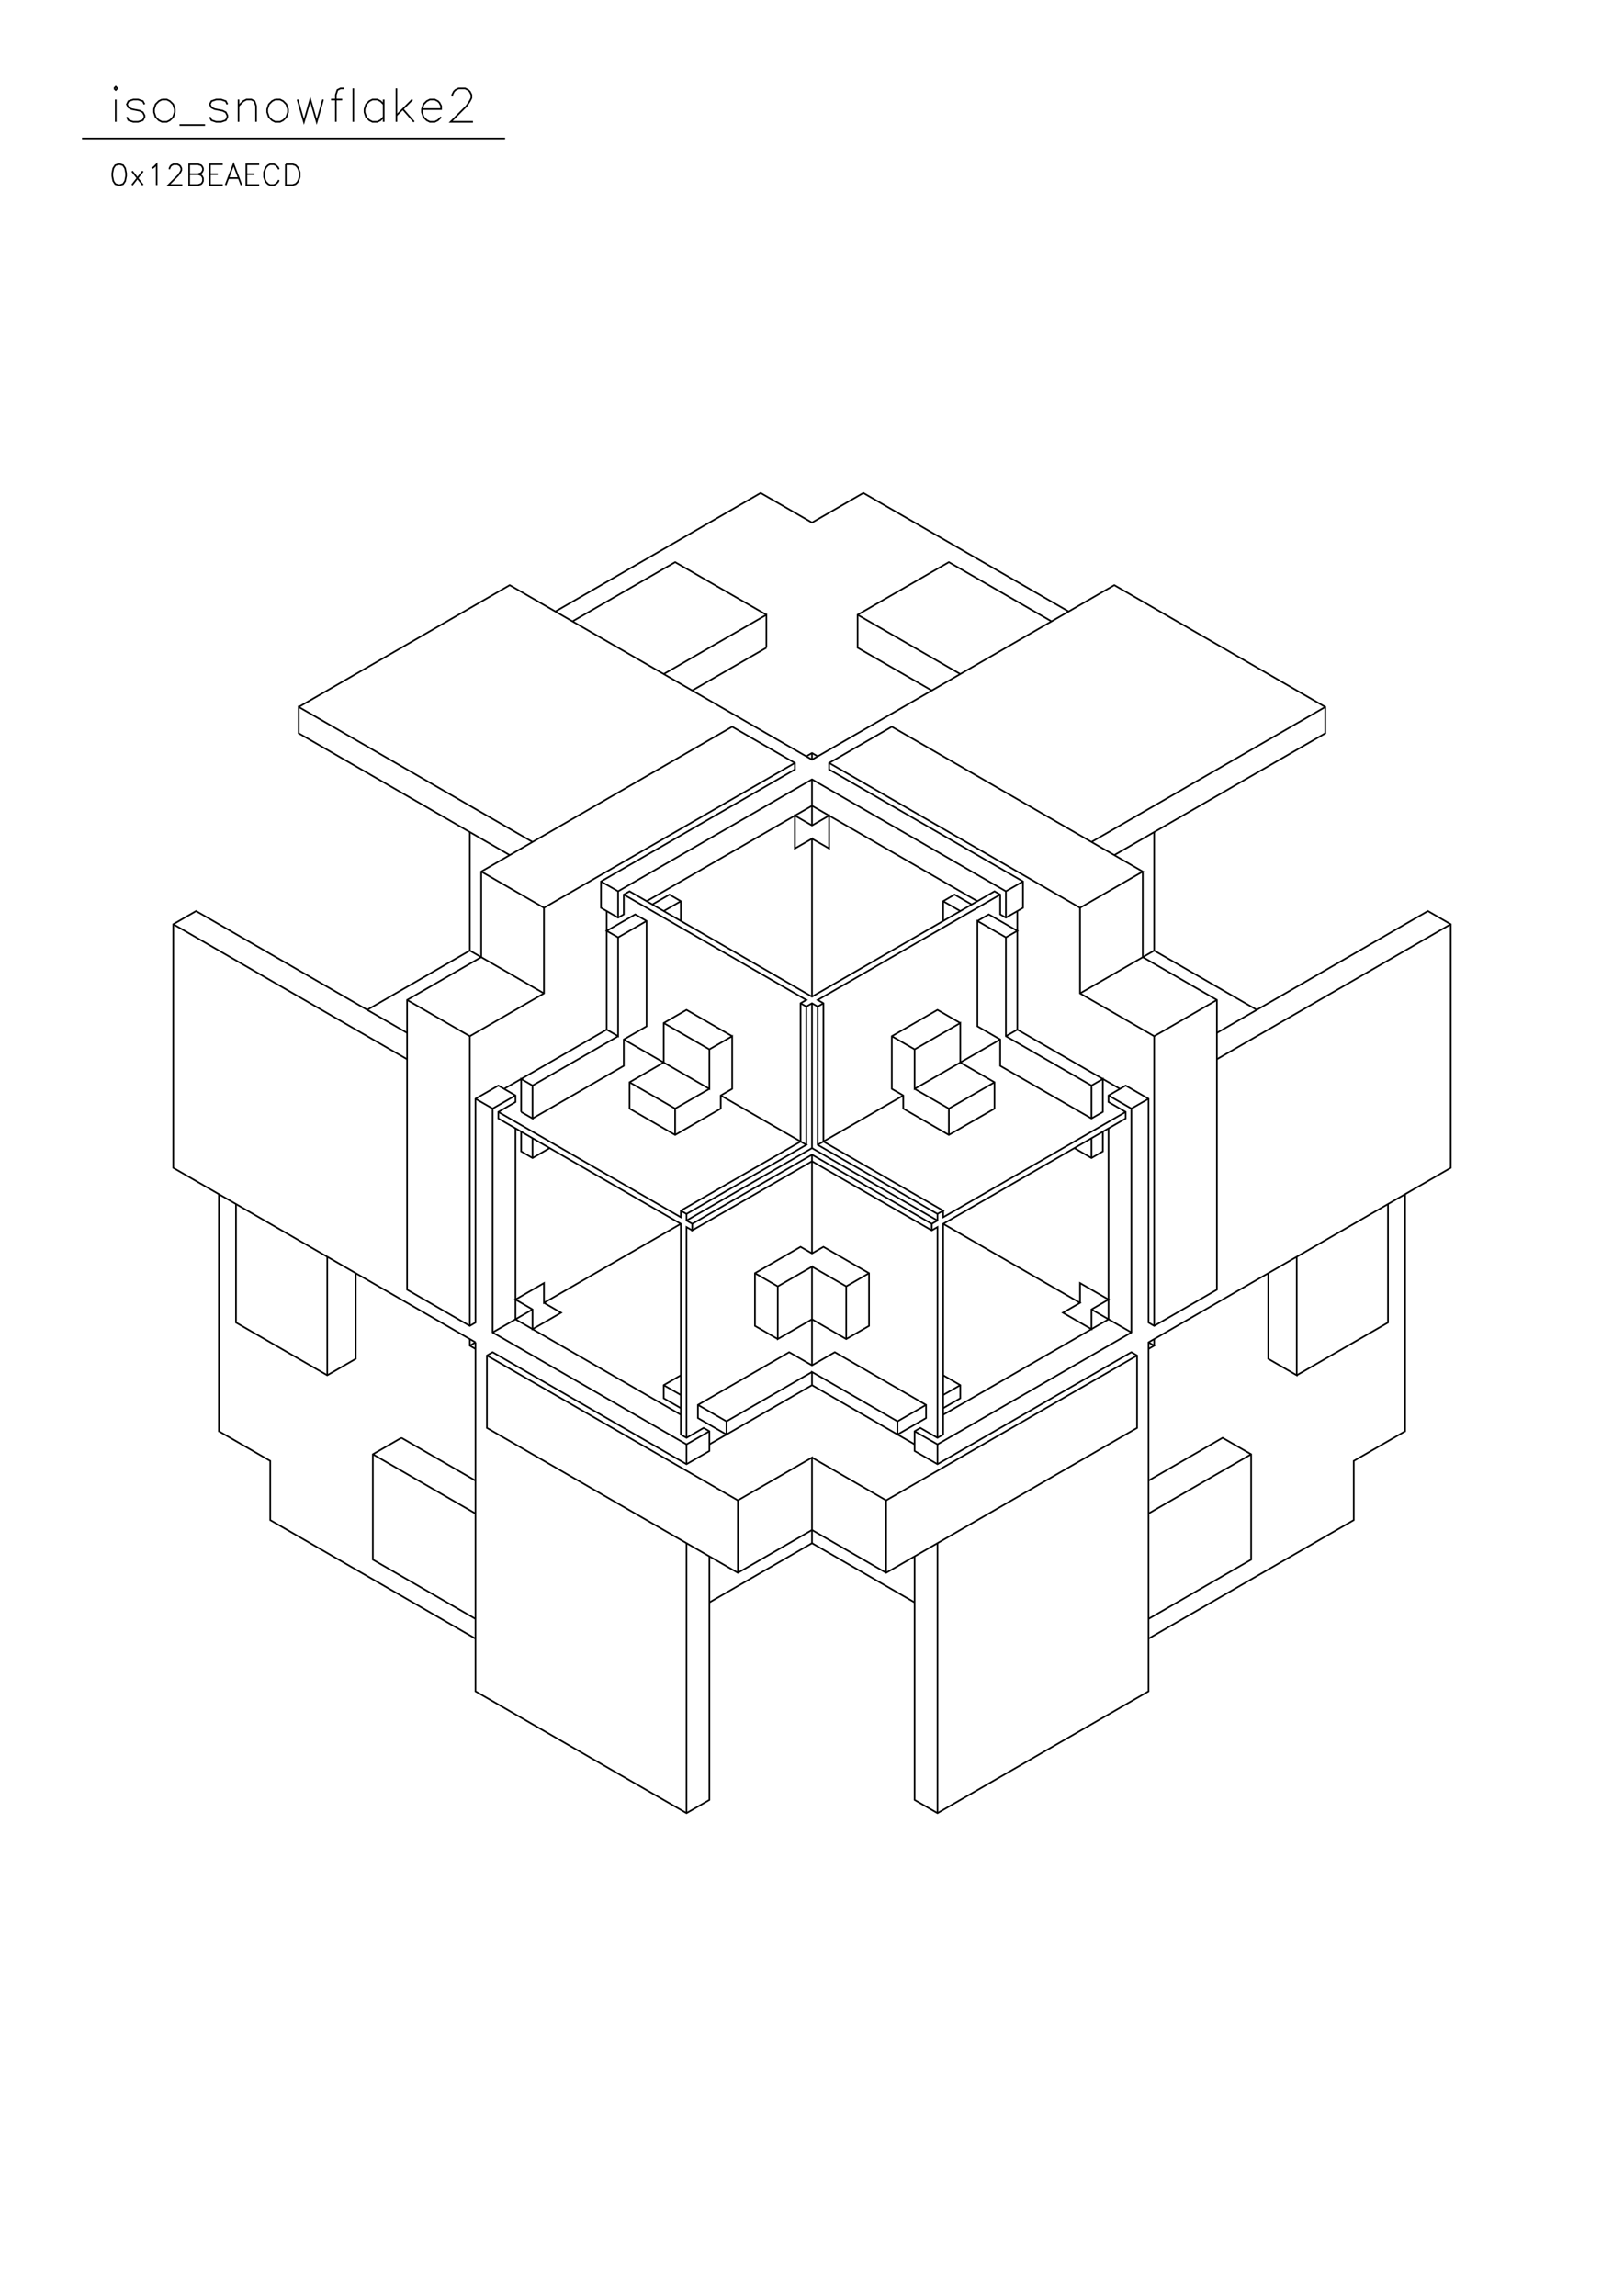 <?xml version="1.0" standalone="no"?>
<svg width="29.7cm" height="42cm" version="1.1" xmlns="http://www.w3.org/2000/svg" viewBox="0.0 0.0 29.7 42">
<path d="M5.463 12.931L9.322 10.703L14.85 13.895L20.378 10.703L24.237 12.931L24.237 13.413L20.378 15.641" stroke-width="0.03" stroke="#000000" fill="none"/>
<path d="M19.961 15.4L24.237 12.931" stroke-width="0.03" stroke="#000000" fill="none"/>
<path d="M21.108 15.219L21.108 17.387L22.985 18.471" stroke-width="0.03" stroke="#000000" fill="none"/>
<path d="M22.255 18.29L21.108 18.953L19.752 18.17L19.752 16.604L20.899 15.942L16.31 13.292L15.163 13.955L15.163 14.075L18.709 16.123L18.709 16.604L18.396 16.785L18.292 16.725L18.292 16.363L18.188 16.303L14.85 18.23L11.513 16.303L11.408 16.363L11.408 16.725L11.304 16.785L10.991 16.604L10.991 16.123L14.537 14.075L14.537 13.955L13.39 13.292L8.801 15.942L8.801 17.507L7.445 18.29L7.445 23.589L8.592 24.252L8.696 24.191L8.696 20.097L9.114 19.856L9.427 20.037L9.427 20.157L9.114 20.338L9.114 20.458L12.451 22.385L12.451 26.239L12.555 26.299L12.868 26.118L12.973 26.179L12.973 26.54L12.555 26.781L9.009 24.733L8.905 24.794L8.905 26.118L13.494 28.768L14.85 27.985L16.206 28.768L20.795 26.118L20.795 24.794L20.691 24.733L17.145 26.781L16.727 26.54L16.727 26.179L16.832 26.118L17.145 26.299L17.249 26.239L17.249 22.385L20.586 20.458L20.586 20.338L20.273 20.157L20.273 20.037L20.586 19.856L21.004 20.097L21.004 24.191L21.108 24.252L22.255 23.589L22.255 18.29L20.899 17.507L20.899 15.942" stroke-width="0.03" stroke="#000000" fill="none"/>
<path d="M19.752 16.604L15.163 13.955" stroke-width="0.03" stroke="#000000" fill="none"/>
<path d="M14.954 13.834L14.85 13.774L14.746 13.834" stroke-width="0.03" stroke="#000000" fill="none"/>
<path d="M14.85 13.774L14.85 13.895" stroke-width="0.03" stroke="#000000" fill="none"/>
<path d="M14.537 13.955L9.948 16.604L9.948 18.17L8.592 18.953L8.592 24.252" stroke-width="0.03" stroke="#000000" fill="none"/>
<path d="M8.592 24.493L8.592 24.613L8.696 24.673" stroke-width="0.03" stroke="#000000" fill="none"/>
<path d="M8.696 24.553L8.592 24.613" stroke-width="0.03" stroke="#000000" fill="none"/>
<path d="M8.696 24.553L8.696 30.936L12.555 33.164L12.973 32.923L12.973 28.467" stroke-width="0.03" stroke="#000000" fill="none"/>
<path d="M12.555 28.226L12.555 33.164" stroke-width="0.03" stroke="#000000" fill="none"/>
<path d="M12.973 29.31L14.85 28.226L14.85 26.66L13.494 27.443L13.494 28.768" stroke-width="0.03" stroke="#000000" fill="none"/>
<path d="M13.494 27.443L8.905 24.794" stroke-width="0.03" stroke="#000000" fill="none"/>
<path d="M8.696 24.553L3.169 21.361L3.169 16.905L3.586 16.664L7.445 18.892" stroke-width="0.03" stroke="#000000" fill="none"/>
<path d="M7.445 19.374L3.169 16.905" stroke-width="0.03" stroke="#000000" fill="none"/>
<path d="M6.715 18.471L8.592 17.387L9.948 18.17" stroke-width="0.03" stroke="#000000" fill="none"/>
<path d="M11.095 18.832L9.218 19.916" stroke-width="0.03" stroke="#000000" fill="none"/>
<path d="M9.427 20.037L9.009 20.277L8.696 20.097" stroke-width="0.03" stroke="#000000" fill="none"/>
<path d="M9.009 20.277L9.009 24.372L12.555 26.419L12.973 26.179" stroke-width="0.03" stroke="#000000" fill="none"/>
<path d="M12.973 26.419L14.85 25.336L14.85 25.095L16.414 25.998L16.414 26.239L16.936 25.938L16.936 25.697L15.267 24.733L14.85 24.974L14.433 24.733L12.764 25.697L12.764 25.938L13.286 26.239L13.286 25.998L12.764 25.697" stroke-width="0.03" stroke="#000000" fill="none"/>
<path d="M12.451 25.757L12.138 25.576L12.138 25.336L12.451 25.155" stroke-width="0.03" stroke="#000000" fill="none"/>
<path d="M12.138 25.336L12.451 25.516" stroke-width="0.03" stroke="#000000" fill="none"/>
<path d="M12.451 25.877L9.427 24.131L9.427 20.639" stroke-width="0.03" stroke="#000000" fill="none"/>
<path d="M9.531 20.699L9.531 21.06L9.739 21.181L10.052 21" stroke-width="0.03" stroke="#000000" fill="none"/>
<path d="M9.739 21.181L9.739 20.819" stroke-width="0.03" stroke="#000000" fill="none"/>
<path d="M9.739 20.458L11.408 19.495L11.408 19.013L11.825 18.772L11.825 16.845L11.617 16.725L11.095 17.026L11.304 17.146L11.825 16.845" stroke-width="0.03" stroke="#000000" fill="none"/>
<path d="M11.93 16.544L12.243 16.363L12.451 16.484L12.451 16.845" stroke-width="0.03" stroke="#000000" fill="none"/>
<path d="M12.451 16.484L12.138 16.664" stroke-width="0.03" stroke="#000000" fill="none"/>
<path d="M11.825 16.484L14.85 14.738L17.875 16.484" stroke-width="0.03" stroke="#000000" fill="none"/>
<path d="M17.77 16.544L17.457 16.363L17.249 16.484L17.249 16.845" stroke-width="0.03" stroke="#000000" fill="none"/>
<path d="M17.249 16.484L17.562 16.664" stroke-width="0.03" stroke="#000000" fill="none"/>
<path d="M17.875 16.845L18.083 16.725L18.605 17.026L18.396 17.146L17.875 16.845L17.875 18.772L18.292 19.013L18.292 19.495L19.961 20.458L20.169 20.338L20.169 19.735L19.961 19.856L19.961 20.458" stroke-width="0.03" stroke="#000000" fill="none"/>
<path d="M20.169 20.699L20.169 21.06L19.961 21.181L19.648 21" stroke-width="0.03" stroke="#000000" fill="none"/>
<path d="M19.961 21.181L19.961 20.819" stroke-width="0.03" stroke="#000000" fill="none"/>
<path d="M20.273 20.639L20.273 24.131L17.249 25.877" stroke-width="0.03" stroke="#000000" fill="none"/>
<path d="M17.249 25.757L17.562 25.576L17.562 25.336L17.249 25.155" stroke-width="0.03" stroke="#000000" fill="none"/>
<path d="M17.562 25.336L17.249 25.516" stroke-width="0.03" stroke="#000000" fill="none"/>
<path d="M16.936 25.697L16.414 25.998" stroke-width="0.03" stroke="#000000" fill="none"/>
<path d="M16.727 26.179L17.145 26.419L20.691 24.372L20.691 20.277L20.273 20.037" stroke-width="0.03" stroke="#000000" fill="none"/>
<path d="M20.482 19.916L18.605 18.832L18.605 16.664" stroke-width="0.03" stroke="#000000" fill="none"/>
<path d="M18.396 16.785L18.396 16.303L18.709 16.123" stroke-width="0.03" stroke="#000000" fill="none"/>
<path d="M18.396 16.303L14.85 14.256L11.304 16.303L11.304 16.785" stroke-width="0.03" stroke="#000000" fill="none"/>
<path d="M11.095 16.664L11.095 18.832L11.304 18.953L11.304 17.146" stroke-width="0.03" stroke="#000000" fill="none"/>
<path d="M11.408 16.363L14.746 18.29L14.641 18.351L14.641 20.88L12.451 22.144L12.451 22.265L9.114 20.338" stroke-width="0.03" stroke="#000000" fill="none"/>
<path d="M9.531 20.338L9.531 19.735L9.739 19.856L9.739 20.458L9.531 20.338" stroke-width="0.03" stroke="#000000" fill="none"/>
<path d="M9.739 19.856L11.304 18.953" stroke-width="0.03" stroke="#000000" fill="none"/>
<path d="M11.408 19.013L12.973 19.916L12.973 19.194L13.39 18.953L13.39 19.916L13.181 20.037L13.181 20.277L12.347 20.759L11.513 20.277L11.513 19.796L12.138 19.434L12.138 18.712L12.555 18.471L13.39 18.953" stroke-width="0.03" stroke="#000000" fill="none"/>
<path d="M12.973 19.194L12.138 18.712" stroke-width="0.03" stroke="#000000" fill="none"/>
<path d="M11.513 19.796L12.347 20.277L12.973 19.916" stroke-width="0.03" stroke="#000000" fill="none"/>
<path d="M13.181 20.037L14.746 20.94L12.555 22.204L12.451 22.144" stroke-width="0.03" stroke="#000000" fill="none"/>
<path d="M12.555 22.204L12.555 22.325L12.66 22.385L12.66 22.505L14.85 21.241L17.04 22.505L17.145 22.445L17.145 26.299" stroke-width="0.03" stroke="#000000" fill="none"/>
<path d="M17.145 26.419L17.145 26.781" stroke-width="0.03" stroke="#000000" fill="none"/>
<path d="M16.727 26.419L14.85 25.336" stroke-width="0.03" stroke="#000000" fill="none"/>
<path d="M14.85 25.095L13.286 25.998" stroke-width="0.03" stroke="#000000" fill="none"/>
<path d="M12.555 26.299L12.555 22.445L12.66 22.505" stroke-width="0.03" stroke="#000000" fill="none"/>
<path d="M12.66 22.385L14.85 21.12L17.04 22.385L17.04 22.505" stroke-width="0.03" stroke="#000000" fill="none"/>
<path d="M17.04 22.385L17.145 22.325L17.145 22.204L17.249 22.144L15.059 20.88L15.059 18.351L14.954 18.29L18.292 16.363" stroke-width="0.03" stroke="#000000" fill="none"/>
<path d="M18.396 17.146L18.396 18.953L19.961 19.856" stroke-width="0.03" stroke="#000000" fill="none"/>
<path d="M20.586 20.338L17.249 22.265L17.249 22.144" stroke-width="0.03" stroke="#000000" fill="none"/>
<path d="M17.145 22.204L14.954 20.94L14.954 18.411L15.059 18.351" stroke-width="0.03" stroke="#000000" fill="none"/>
<path d="M14.954 18.411L14.85 18.351L14.746 18.411L14.641 18.351" stroke-width="0.03" stroke="#000000" fill="none"/>
<path d="M14.746 18.411L14.746 20.94" stroke-width="0.03" stroke="#000000" fill="none"/>
<path d="M14.85 21L12.555 22.325" stroke-width="0.03" stroke="#000000" fill="none"/>
<path d="M12.451 22.385L9.948 23.83L9.948 23.469L9.427 23.77L9.739 23.951L9.739 24.312L10.261 24.011L9.948 23.83" stroke-width="0.03" stroke="#000000" fill="none"/>
<path d="M9.739 23.951L9.009 24.372" stroke-width="0.03" stroke="#000000" fill="none"/>
<path d="M7.341 26.299L6.819 26.6L6.819 28.527L8.696 29.611" stroke-width="0.03" stroke="#000000" fill="none"/>
<path d="M8.696 29.972L4.942 27.804L4.942 26.721L4.003 26.179L4.003 21.843" stroke-width="0.03" stroke="#000000" fill="none"/>
<path d="M4.316 22.024L4.316 24.191L5.985 25.155L6.506 24.854L6.506 23.288" stroke-width="0.03" stroke="#000000" fill="none"/>
<path d="M5.985 22.987L5.985 25.155" stroke-width="0.03" stroke="#000000" fill="none"/>
<path d="M6.819 26.6L8.696 27.684" stroke-width="0.03" stroke="#000000" fill="none"/>
<path d="M8.696 27.082L7.341 26.299" stroke-width="0.03" stroke="#000000" fill="none"/>
<path d="M12.555 26.419L12.555 26.781" stroke-width="0.03" stroke="#000000" fill="none"/>
<path d="M14.85 26.66L16.206 27.443L16.206 28.768" stroke-width="0.03" stroke="#000000" fill="none"/>
<path d="M16.727 28.467L16.727 32.923L17.145 33.164L21.004 30.936L21.004 24.553L26.531 21.361L26.531 16.905L26.114 16.664L22.255 18.892" stroke-width="0.03" stroke="#000000" fill="none"/>
<path d="M22.255 19.374L26.531 16.905" stroke-width="0.03" stroke="#000000" fill="none"/>
<path d="M25.697 21.843L25.697 26.179L24.758 26.721L24.758 27.804L21.004 29.972" stroke-width="0.03" stroke="#000000" fill="none"/>
<path d="M21.004 29.611L22.881 28.527L22.881 26.6L22.359 26.299L21.004 27.082" stroke-width="0.03" stroke="#000000" fill="none"/>
<path d="M21.004 27.684L22.881 26.6" stroke-width="0.03" stroke="#000000" fill="none"/>
<path d="M23.715 25.155L25.384 24.191L25.384 22.024" stroke-width="0.03" stroke="#000000" fill="none"/>
<path d="M23.715 22.987L23.715 25.155L23.194 24.854L23.194 23.288" stroke-width="0.03" stroke="#000000" fill="none"/>
<path d="M21.108 24.252L21.108 18.953" stroke-width="0.03" stroke="#000000" fill="none"/>
<path d="M21.004 20.097L20.691 20.277" stroke-width="0.03" stroke="#000000" fill="none"/>
<path d="M19.752 18.17L21.108 17.387" stroke-width="0.03" stroke="#000000" fill="none"/>
<path d="M18.605 18.832L18.396 18.953" stroke-width="0.03" stroke="#000000" fill="none"/>
<path d="M18.292 19.013L16.727 19.916L16.727 19.194L17.562 18.712L17.562 19.434L18.188 19.796L18.188 20.277L17.353 20.759L16.519 20.277L16.519 20.037L16.31 19.916L16.31 18.953L17.145 18.471L17.562 18.712" stroke-width="0.03" stroke="#000000" fill="none"/>
<path d="M16.727 19.194L16.31 18.953" stroke-width="0.03" stroke="#000000" fill="none"/>
<path d="M16.727 19.916L17.353 20.277L18.188 19.796" stroke-width="0.03" stroke="#000000" fill="none"/>
<path d="M17.353 20.277L17.353 20.759" stroke-width="0.03" stroke="#000000" fill="none"/>
<path d="M16.519 20.037L14.954 20.94" stroke-width="0.03" stroke="#000000" fill="none"/>
<path d="M14.85 21L14.85 18.351" stroke-width="0.03" stroke="#000000" fill="none"/>
<path d="M14.85 18.23L14.85 15.34L14.537 15.52L14.537 14.918L14.85 15.099L15.163 14.918L15.163 15.52L14.85 15.34" stroke-width="0.03" stroke="#000000" fill="none"/>
<path d="M14.85 15.099L14.85 14.256" stroke-width="0.03" stroke="#000000" fill="none"/>
<path d="M14.016 11.847L12.66 12.63" stroke-width="0.03" stroke="#000000" fill="none"/>
<path d="M12.138 12.329L14.016 11.245L14.016 11.847" stroke-width="0.03" stroke="#000000" fill="none"/>
<path d="M14.016 11.245L12.347 10.282L10.47 11.365" stroke-width="0.03" stroke="#000000" fill="none"/>
<path d="M10.157 11.185L13.911 9.017L14.85 9.559L15.789 9.017L19.543 11.185" stroke-width="0.03" stroke="#000000" fill="none"/>
<path d="M19.23 11.365L17.353 10.282L15.684 11.245L15.684 11.847L17.04 12.63" stroke-width="0.03" stroke="#000000" fill="none"/>
<path d="M17.562 12.329L15.684 11.245" stroke-width="0.03" stroke="#000000" fill="none"/>
<path d="M11.304 16.303L10.991 16.123" stroke-width="0.03" stroke="#000000" fill="none"/>
<path d="M9.948 16.604L8.801 15.942" stroke-width="0.03" stroke="#000000" fill="none"/>
<path d="M9.322 15.641L5.463 13.413L5.463 12.931L9.739 15.4" stroke-width="0.03" stroke="#000000" fill="none"/>
<path d="M8.592 15.219L8.592 17.387" stroke-width="0.03" stroke="#000000" fill="none"/>
<path d="M7.445 18.29L8.592 18.953" stroke-width="0.03" stroke="#000000" fill="none"/>
<path d="M12.347 20.277L12.347 20.759" stroke-width="0.03" stroke="#000000" fill="none"/>
<path d="M14.85 21L17.145 22.325" stroke-width="0.03" stroke="#000000" fill="none"/>
<path d="M17.249 22.385L19.752 23.83L19.439 24.011L19.961 24.312L19.961 23.951L20.273 23.77L19.752 23.469L19.752 23.83" stroke-width="0.03" stroke="#000000" fill="none"/>
<path d="M19.961 23.951L20.691 24.372" stroke-width="0.03" stroke="#000000" fill="none"/>
<path d="M21.004 24.553L21.108 24.613L21.004 24.673" stroke-width="0.03" stroke="#000000" fill="none"/>
<path d="M21.108 24.613L21.108 24.493" stroke-width="0.03" stroke="#000000" fill="none"/>
<path d="M20.795 24.794L16.206 27.443" stroke-width="0.03" stroke="#000000" fill="none"/>
<path d="M17.145 28.226L17.145 33.164" stroke-width="0.03" stroke="#000000" fill="none"/>
<path d="M16.727 29.31L14.85 28.226" stroke-width="0.03" stroke="#000000" fill="none"/>
<path d="M14.85 24.974L14.85 23.168L14.224 23.529L14.224 24.493L14.85 24.131L15.476 24.493L15.893 24.252L15.893 23.288L15.059 22.806L14.85 22.927L14.641 22.806L13.807 23.288L13.807 24.252L14.224 24.493" stroke-width="0.03" stroke="#000000" fill="none"/>
<path d="M14.224 23.529L13.807 23.288" stroke-width="0.03" stroke="#000000" fill="none"/>
<path d="M14.85 23.168L15.476 23.529L15.476 24.493" stroke-width="0.03" stroke="#000000" fill="none"/>
<path d="M15.476 23.529L15.893 23.288" stroke-width="0.03" stroke="#000000" fill="none"/>
<path d="M14.85 22.927L14.85 21.12" stroke-width="0.03" stroke="#000000" fill="none"/>
<path d="M9.237 2.533L1.5 2.533" stroke-width="0.03" stroke="#000000" fill="none"/>
<path d="M2.117 2.229L2.117 1.821" stroke-width="0.03" stroke="#000000" fill="none"/>
<path d="M2.087 1.617L2.117 1.646L2.146 1.617L2.117 1.587L2.087 1.617" stroke-width="0.03" stroke="#000000" fill="none"/>
<path d="M2.321 2.142L2.35 2.2L2.438 2.229L2.525 2.229L2.612 2.2L2.642 2.142L2.642 2.112L2.612 2.054L2.554 2.025L2.408 1.996L2.35 1.967L2.321 1.908L2.35 1.85L2.438 1.821L2.525 1.821L2.612 1.85L2.642 1.908" stroke-width="0.03" stroke="#000000" fill="none"/>
<path d="M2.962 1.821L2.904 1.85L2.846 1.908L2.817 1.996L2.817 2.054L2.846 2.142L2.904 2.2L2.962 2.229L3.05 2.229L3.108 2.2L3.167 2.142L3.196 2.054L3.196 1.996L3.167 1.908L3.108 1.85L3.05 1.821L2.962 1.821" stroke-width="0.03" stroke="#000000" fill="none"/>
<path d="M3.283 2.287L3.75 2.287" stroke-width="0.03" stroke="#000000" fill="none"/>
<path d="M3.837 2.142L3.867 2.2L3.954 2.229L4.042 2.229L4.129 2.2L4.158 2.142L4.158 2.112L4.129 2.054L4.071 2.025L3.925 1.996L3.867 1.967L3.837 1.908L3.867 1.85L3.954 1.821L4.042 1.821L4.129 1.85L4.158 1.908" stroke-width="0.03" stroke="#000000" fill="none"/>
<path d="M4.362 1.938L4.45 1.85L4.508 1.821L4.596 1.821L4.654 1.85L4.683 1.938L4.683 2.229" stroke-width="0.03" stroke="#000000" fill="none"/>
<path d="M4.362 2.229L4.362 1.821" stroke-width="0.03" stroke="#000000" fill="none"/>
<path d="M5.033 1.821L4.975 1.85L4.917 1.908L4.887 1.996L4.887 2.054L4.917 2.142L4.975 2.2L5.033 2.229L5.121 2.229L5.179 2.2L5.237 2.142L5.267 2.054L5.267 1.996L5.237 1.908L5.179 1.85L5.121 1.821L5.033 1.821" stroke-width="0.03" stroke="#000000" fill="none"/>
<path d="M5.442 1.821L5.558 2.229L5.675 1.821L5.792 2.229L5.908 1.821" stroke-width="0.03" stroke="#000000" fill="none"/>
<path d="M6.054 1.821L6.258 1.821" stroke-width="0.03" stroke="#000000" fill="none"/>
<path d="M6.287 1.617L6.229 1.617L6.171 1.646L6.142 1.733L6.142 2.229" stroke-width="0.03" stroke="#000000" fill="none"/>
<path d="M6.462 2.229L6.462 1.617" stroke-width="0.03" stroke="#000000" fill="none"/>
<path d="M7.017 1.821L7.017 2.229" stroke-width="0.03" stroke="#000000" fill="none"/>
<path d="M7.017 2.142L6.958 2.2L6.9 2.229L6.812 2.229L6.754 2.2L6.696 2.142L6.667 2.054L6.667 1.996L6.696 1.908L6.754 1.85L6.812 1.821L6.9 1.821L6.958 1.85L7.017 1.908" stroke-width="0.03" stroke="#000000" fill="none"/>
<path d="M7.25 2.112L7.542 1.821" stroke-width="0.03" stroke="#000000" fill="none"/>
<path d="M7.367 1.996L7.571 2.229" stroke-width="0.03" stroke="#000000" fill="none"/>
<path d="M7.717 1.996L8.067 1.996L8.067 1.938L8.037 1.879L8.008 1.85L7.95 1.821L7.862 1.821L7.804 1.85L7.746 1.908L7.717 1.996L7.717 2.054L7.746 2.142L7.804 2.2L7.862 2.229L7.95 2.229L8.008 2.2L8.067 2.142" stroke-width="0.03" stroke="#000000" fill="none"/>
<path d="M8.271 1.762L8.271 1.733L8.3 1.675L8.329 1.646L8.387 1.617L8.504 1.617L8.562 1.646L8.592 1.675L8.621 1.733L8.621 1.792L8.592 1.85L8.533 1.938L8.242 2.229L8.65 2.229" stroke-width="0.03" stroke="#000000" fill="none"/>
<path d="M7.25 2.229L7.25 1.617" stroke-width="0.03" stroke="#000000" fill="none"/>
<path d="M5.227 3.005L5.227 3.384L5.353 3.384L5.407 3.366L5.443 3.33L5.461 3.294L5.479 3.24L5.479 3.15L5.461 3.096L5.443 3.06L5.407 3.023L5.353 3.005L5.227 3.005" stroke-width="0.03" stroke="#000000" fill="none"/>
<path d="M5.1 3.096L5.082 3.06L5.046 3.023L5.01 3.005L4.938 3.005L4.902 3.023L4.866 3.06L4.848 3.096L4.83 3.15L4.83 3.24L4.848 3.294L4.866 3.33L4.902 3.366L4.938 3.384L5.01 3.384L5.046 3.366L5.082 3.33L5.1 3.294" stroke-width="0.03" stroke="#000000" fill="none"/>
<path d="M4.74 3.384L4.506 3.384L4.506 3.005L4.74 3.005" stroke-width="0.03" stroke="#000000" fill="none"/>
<path d="M4.65 3.186L4.506 3.186" stroke-width="0.03" stroke="#000000" fill="none"/>
<path d="M4.361 3.258L4.181 3.258" stroke-width="0.03" stroke="#000000" fill="none"/>
<path d="M4.127 3.384L4.271 3.005L4.415 3.384" stroke-width="0.03" stroke="#000000" fill="none"/>
<path d="M4.073 3.384L3.839 3.384L3.839 3.005L4.073 3.005" stroke-width="0.03" stroke="#000000" fill="none"/>
<path d="M3.983 3.186L3.839 3.186" stroke-width="0.03" stroke="#000000" fill="none"/>
<path d="M3.622 3.186L3.676 3.168L3.694 3.15L3.712 3.114L3.712 3.078L3.694 3.041L3.676 3.023L3.622 3.005L3.46 3.005L3.46 3.384L3.622 3.384L3.676 3.366L3.694 3.348L3.712 3.312L3.712 3.258L3.694 3.222L3.676 3.204L3.622 3.186L3.46 3.186" stroke-width="0.03" stroke="#000000" fill="none"/>
<path d="M3.334 3.384L3.082 3.384L3.262 3.204L3.298 3.15L3.316 3.114L3.316 3.078L3.298 3.041L3.28 3.023L3.244 3.005L3.172 3.005L3.136 3.023L3.118 3.041L3.1 3.078L3.1 3.096" stroke-width="0.03" stroke="#000000" fill="none"/>
<path d="M2.775 3.078L2.811 3.06L2.865 3.005L2.865 3.384" stroke-width="0.03" stroke="#000000" fill="none"/>
<path d="M2.613 3.384L2.415 3.132" stroke-width="0.03" stroke="#000000" fill="none"/>
<path d="M2.613 3.132L2.415 3.384" stroke-width="0.03" stroke="#000000" fill="none"/>
<path d="M2.162 3.005L2.108 3.023L2.072 3.078L2.054 3.168L2.054 3.222L2.072 3.312L2.108 3.366L2.162 3.384L2.198 3.384L2.252 3.366L2.288 3.312L2.306 3.222L2.306 3.168L2.288 3.078L2.252 3.023L2.198 3.005L2.162 3.005" stroke-width="0.03" stroke="#000000" fill="none"/>
</svg>
